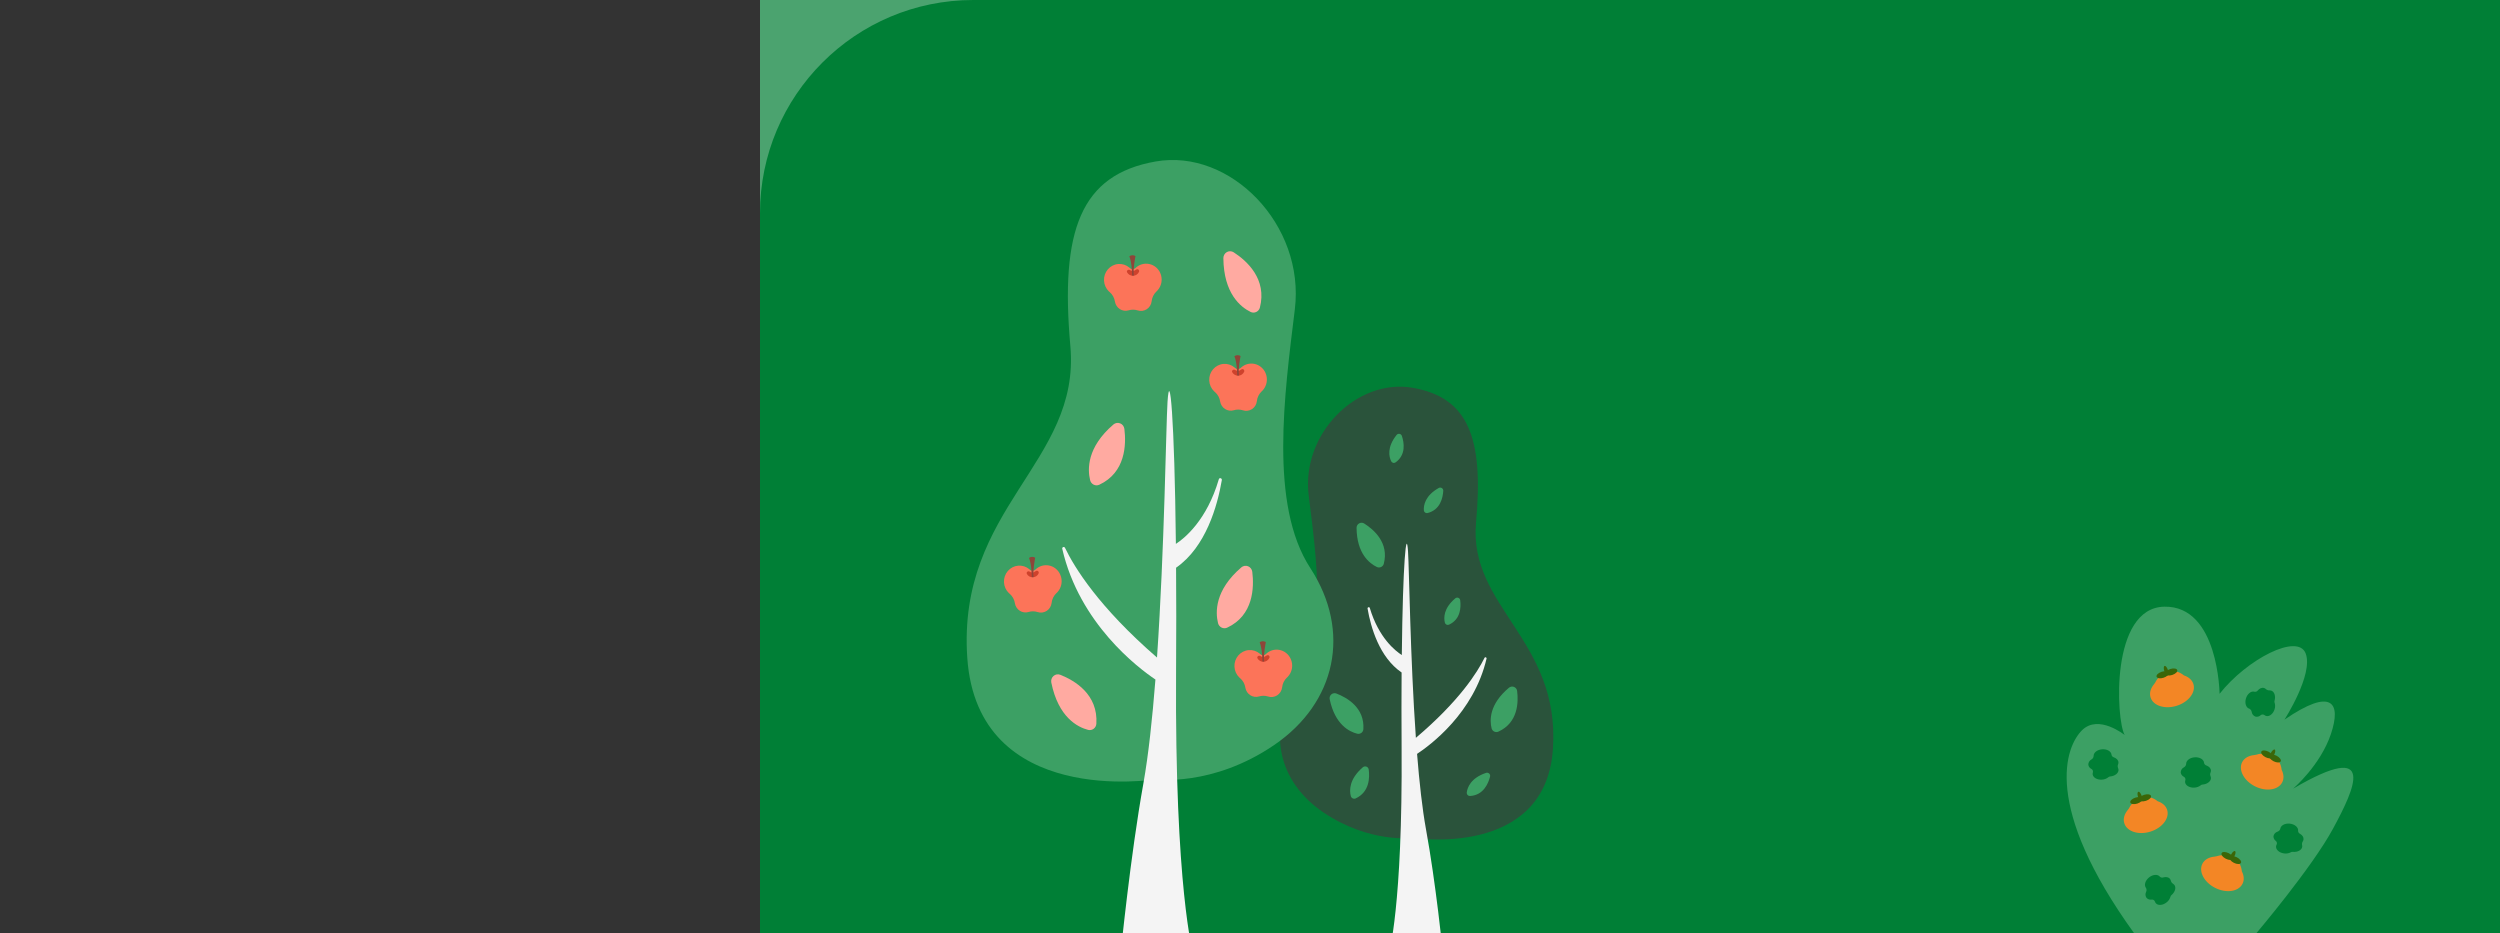 <svg width="375" height="140" viewBox="0 0 375 140" fill="none" xmlns="http://www.w3.org/2000/svg">
<rect x="0" y="0" width="375" height="140" fill="#333333" stroke="none"/>
<g clip-path="url(#clip0)">
<path d="M114 0H429V140H114V0Z" fill="#4BA36F"/>
<path d="M114 32C114 14.327 128.327 0 146 0H397C414.673 0 429 14.327 429 32V140H114V32Z" fill="#007F36"/>
<g clip-path="url(#clip1)">
<path d="M320.128 140H338.438C338.438 140 346.796 130.157 349.981 124.252C353.165 118.347 356.753 110.824 343.972 118.293C343.972 118.293 348.038 114.845 349.636 110.107C351.233 105.368 349.781 103.067 342.665 107.951C342.665 107.951 347.022 101.194 345.86 98.04C344.699 94.887 337.001 98.907 332.936 104.073C332.936 104.073 332.79 90.858 324.656 91.002C316.523 91.146 317.395 107.951 318.7 110.25C318.7 110.25 314.78 107.09 312.31 109.531C309.84 111.973 306.304 120.839 320.128 140Z" fill="#3CA064"/>
<path d="M327.59 101.311C327.59 101.311 326.642 100.486 325.817 100.767C325.155 100.992 325.199 101.257 325.136 101.341C325.136 101.341 325.12 101.341 325.113 101.341C324.982 101.322 324.708 101.079 324.186 101.349C323.814 101.574 323.517 101.903 323.331 102.294C323.273 102.407 323.201 102.513 323.118 102.609C322.592 103.233 322.37 103.967 322.592 104.636C322.998 105.88 324.766 106.428 326.537 105.859C328.308 105.291 329.412 103.822 329.004 102.585C328.804 101.978 328.28 101.538 327.59 101.311Z" fill="#F38625"/>
<path d="M324.535 101.662C325.034 101.502 325.373 101.173 325.292 100.926C325.211 100.679 324.741 100.609 324.243 100.769C323.744 100.929 323.405 101.259 323.486 101.505C323.567 101.752 324.037 101.822 324.535 101.662Z" fill="#3B6608"/>
<path d="M325.832 101.246C326.33 101.086 326.669 100.756 326.588 100.509C326.508 100.263 326.038 100.192 325.539 100.352C325.04 100.512 324.701 100.842 324.782 101.088C324.863 101.335 325.333 101.406 325.832 101.246Z" fill="#3B6608"/>
<path d="M325.129 101.23C325.277 101.182 325.299 100.844 325.178 100.474C325.056 100.105 324.838 99.844 324.69 99.891C324.542 99.939 324.52 100.277 324.641 100.646C324.762 101.016 324.98 101.277 325.129 101.23Z" fill="#3B6608"/>
<path d="M323.65 120.187C323.65 120.187 322.697 119.362 321.877 119.643C321.215 119.868 321.259 120.133 321.198 120.216C321.19 120.219 321.181 120.219 321.173 120.216C321.042 120.197 320.768 119.955 320.246 120.225C319.874 120.45 319.577 120.779 319.391 121.169C319.333 121.281 319.261 121.386 319.178 121.481C318.652 122.107 318.43 122.84 318.652 123.51C319.059 124.754 320.826 125.3 322.597 124.734C324.368 124.167 325.472 122.708 325.066 121.46C324.864 120.852 324.34 120.414 323.65 120.187Z" fill="#F38625"/>
<path d="M320.599 120.537C321.097 120.377 321.436 120.047 321.355 119.801C321.275 119.554 320.805 119.484 320.306 119.644C319.807 119.803 319.468 120.133 319.549 120.38C319.63 120.626 320.1 120.697 320.599 120.537Z" fill="#3B6608"/>
<path d="M321.893 120.123C322.392 119.963 322.731 119.633 322.65 119.386C322.569 119.14 322.099 119.069 321.6 119.229C321.102 119.389 320.763 119.719 320.844 119.965C320.924 120.212 321.394 120.282 321.893 120.123Z" fill="#3B6608"/>
<path d="M321.19 120.105C321.338 120.057 321.36 119.719 321.239 119.349C321.118 118.98 320.9 118.719 320.751 118.766C320.603 118.814 320.581 119.152 320.702 119.522C320.823 119.891 321.042 120.152 321.19 120.105Z" fill="#3B6608"/>
<path d="M342.242 115.467C342.242 115.467 342.156 114.216 341.377 113.84C340.748 113.537 340.59 113.757 340.487 113.771C340.482 113.771 340.478 113.77 340.474 113.768C340.47 113.766 340.466 113.762 340.464 113.759C340.385 113.655 340.366 113.291 339.804 113.118C339.379 113.017 338.934 113.041 338.523 113.187C338.401 113.225 338.275 113.25 338.148 113.26C337.33 113.332 336.649 113.696 336.324 114.323C335.724 115.486 336.582 117.11 338.239 117.947C339.896 118.783 341.731 118.52 342.331 117.356C342.624 116.789 342.568 116.11 342.242 115.467Z" fill="#F38625"/>
<path d="M340.893 113.589C341.012 113.358 340.73 112.98 340.263 112.744C339.796 112.508 339.321 112.504 339.202 112.735C339.083 112.966 339.365 113.345 339.832 113.581C340.299 113.816 340.774 113.82 340.893 113.589Z" fill="#3B6608"/>
<path d="M342.106 114.201C342.225 113.97 341.943 113.592 341.476 113.356C341.009 113.12 340.533 113.116 340.414 113.347C340.295 113.578 340.577 113.957 341.044 114.192C341.511 114.428 341.986 114.432 342.106 114.201Z" fill="#3B6608"/>
<path d="M341.135 113.188C341.314 112.842 341.346 112.505 341.207 112.435C341.068 112.365 340.811 112.589 340.633 112.935C340.454 113.281 340.422 113.618 340.56 113.688C340.699 113.758 340.956 113.534 341.135 113.188Z" fill="#3B6608"/>
<path d="M336.277 130.701C336.277 130.701 336.191 129.451 335.412 129.075C334.783 128.772 334.625 128.991 334.522 129.004C334.518 129.005 334.513 129.004 334.509 129.002C334.505 129 334.502 128.997 334.499 128.994C334.42 128.888 334.401 128.526 333.839 128.353C333.414 128.25 332.969 128.275 332.558 128.422C332.436 128.46 332.311 128.484 332.183 128.493C331.365 128.566 330.682 128.93 330.36 129.557C329.759 130.722 330.615 132.343 332.274 133.182C333.933 134.021 335.766 133.754 336.367 132.589C336.664 132.021 336.608 131.344 336.277 130.701Z" fill="#F38625"/>
<path d="M334.934 128.823C335.053 128.592 334.771 128.214 334.304 127.978C333.837 127.742 333.362 127.738 333.243 127.969C333.124 128.2 333.406 128.579 333.873 128.814C334.34 129.05 334.815 129.054 334.934 128.823Z" fill="#3B6608"/>
<path d="M336.147 129.435C336.266 129.204 335.984 128.826 335.517 128.59C335.05 128.354 334.574 128.35 334.455 128.581C334.336 128.812 334.618 129.19 335.085 129.426C335.552 129.662 336.027 129.666 336.147 129.435Z" fill="#3B6608"/>
<path d="M335.174 128.421C335.353 128.075 335.385 127.738 335.246 127.668C335.108 127.598 334.85 127.822 334.672 128.168C334.493 128.514 334.461 128.851 334.6 128.921C334.738 128.991 334.996 128.767 335.174 128.421Z" fill="#3B6608"/>
<path d="M316.517 116.47H316.529C317.258 116.406 317.818 115.951 317.776 115.441C317.771 115.362 317.75 115.286 317.717 115.214C317.676 115.124 317.654 115.027 317.654 114.928C317.654 114.83 317.676 114.732 317.717 114.642C317.757 114.544 317.774 114.438 317.766 114.332C317.739 114.005 317.468 113.736 317.079 113.601C316.989 113.577 316.908 113.527 316.846 113.458C316.784 113.389 316.743 113.304 316.729 113.213C316.687 112.693 316.028 112.326 315.283 112.397C314.583 112.461 314.043 112.889 314.043 113.372C314.042 113.38 314.042 113.388 314.043 113.397C314.037 113.506 314.003 113.613 313.944 113.706C313.884 113.799 313.801 113.875 313.703 113.927C313.564 114.002 313.447 114.113 313.367 114.249C313.286 114.384 313.245 114.539 313.246 114.696C313.262 114.827 313.309 114.953 313.384 115.062C313.46 115.172 313.561 115.261 313.679 115.323C313.779 115.368 313.86 115.447 313.907 115.545C313.953 115.644 313.963 115.756 313.933 115.86C313.899 115.957 313.888 116.059 313.901 116.16C313.966 116.642 314.567 116.988 315.268 116.949C315.64 116.936 315.998 116.801 316.284 116.564C316.349 116.508 316.431 116.475 316.517 116.47Z" fill="#007F36"/>
<path d="M330.372 117.683H330.382C331.113 117.628 331.679 117.163 331.642 116.668C331.637 116.589 331.618 116.513 331.586 116.441C331.545 116.351 331.523 116.254 331.523 116.155C331.523 116.056 331.545 115.959 331.586 115.869C331.627 115.771 331.645 115.665 331.638 115.559C331.616 115.231 331.348 114.959 330.96 114.821C330.87 114.796 330.789 114.746 330.727 114.676C330.664 114.607 330.624 114.521 330.61 114.429C330.575 113.909 329.929 113.535 329.175 113.597C328.475 113.655 327.93 114.077 327.924 114.559V114.585C327.916 114.694 327.879 114.799 327.818 114.89C327.757 114.981 327.673 115.055 327.574 115.105C327.434 115.178 327.316 115.288 327.234 115.423C327.152 115.558 327.108 115.712 327.108 115.869C327.124 116.002 327.173 116.13 327.251 116.24C327.328 116.35 327.432 116.44 327.553 116.501C327.653 116.547 327.733 116.626 327.779 116.725C327.824 116.824 327.832 116.936 327.8 117.04C327.766 117.136 327.755 117.239 327.767 117.34C327.825 117.822 328.424 118.175 329.124 118.144C329.497 118.135 329.856 118.004 330.144 117.77C330.209 117.718 330.288 117.687 330.372 117.683Z" fill="#007F36"/>
<path d="M343.901 127.779H343.913C344.64 127.854 345.28 127.504 345.336 127.002C345.344 126.924 345.338 126.845 345.318 126.769C345.295 126.674 345.292 126.574 345.31 126.477C345.327 126.38 345.366 126.288 345.421 126.206C345.48 126.117 345.516 126.015 345.528 125.91C345.565 125.582 345.353 125.269 344.994 125.064C344.909 125.025 344.837 124.961 344.787 124.882C344.738 124.803 344.713 124.711 344.716 124.617C344.773 124.098 344.206 123.618 343.452 123.545C342.752 123.479 342.14 123.798 342.051 124.273V124.297C342.025 124.404 341.971 124.502 341.895 124.582C341.819 124.663 341.723 124.722 341.617 124.754C341.465 124.802 341.33 124.89 341.225 125.008C341.12 125.126 341.049 125.27 341.021 125.425C341.014 125.558 341.04 125.69 341.097 125.811C341.153 125.932 341.238 126.037 341.345 126.118C341.435 126.181 341.499 126.273 341.526 126.379C341.553 126.484 341.541 126.596 341.492 126.693C341.441 126.781 341.411 126.88 341.405 126.981C341.375 127.466 341.9 127.918 342.596 128.012C342.964 128.068 343.341 128.002 343.666 127.823C343.738 127.784 343.82 127.769 343.901 127.779Z" fill="#007F36"/>
<path d="M341.182 105.114V105.104C341.384 104.411 341.151 103.718 340.657 103.581C340.581 103.559 340.501 103.55 340.422 103.555C340.322 103.561 340.223 103.546 340.129 103.512C340.036 103.477 339.951 103.424 339.879 103.356C339.801 103.283 339.708 103.229 339.606 103.198C339.285 103.104 338.935 103.257 338.667 103.567C338.612 103.644 338.537 103.702 338.449 103.736C338.361 103.77 338.265 103.778 338.173 103.758C337.67 103.609 337.087 104.077 336.882 104.797C336.692 105.463 336.899 106.119 337.355 106.294H337.379C337.48 106.34 337.568 106.41 337.634 106.499C337.7 106.587 337.742 106.691 337.756 106.8C337.777 106.955 337.841 107.101 337.939 107.223C338.038 107.345 338.168 107.439 338.316 107.493C338.448 107.526 338.586 107.525 338.718 107.492C338.85 107.458 338.971 107.394 339.071 107.303C339.149 107.226 339.253 107.18 339.362 107.173C339.472 107.165 339.581 107.197 339.669 107.263C339.747 107.329 339.84 107.376 339.94 107.4C340.417 107.514 340.962 107.084 341.177 106.424C341.299 106.076 341.299 105.697 341.177 105.348C341.154 105.272 341.156 105.19 341.182 105.114Z" fill="#007F36"/>
<path d="M325.712 134.272C326.273 133.806 326.465 133.109 326.141 132.721C326.092 132.661 326.033 132.609 325.966 132.568C325.88 132.519 325.806 132.451 325.748 132.371C325.689 132.292 325.649 132.2 325.628 132.104C325.604 132.001 325.557 131.904 325.489 131.822C325.278 131.567 324.899 131.501 324.503 131.61C324.414 131.645 324.316 131.653 324.223 131.632C324.129 131.612 324.044 131.564 323.978 131.496C323.645 131.094 322.897 131.16 322.32 131.643C321.795 132.09 321.588 132.75 321.868 133.145L321.883 133.166C321.942 133.259 321.975 133.366 321.981 133.476C321.986 133.586 321.962 133.695 321.912 133.793C321.841 133.934 321.811 134.091 321.823 134.248C321.835 134.404 321.89 134.554 321.982 134.682C322.074 134.782 322.188 134.858 322.317 134.903C322.445 134.948 322.582 134.961 322.716 134.941C322.826 134.918 322.939 134.936 323.036 134.991C323.133 135.046 323.206 135.134 323.242 135.239C323.271 135.336 323.322 135.426 323.391 135.502C323.722 135.859 324.416 135.803 324.967 135.374C325.266 135.154 325.481 134.841 325.577 134.485C325.597 134.401 325.645 134.326 325.712 134.272Z" fill="#007F36"/>
</g>
<g clip-path="url(#clip2)">
<path d="M211.88 125.68C211.88 125.68 231.781 128.856 232.934 112.408C234.086 95.96 220.244 91.057 221.407 78.361C222.57 65.665 220.244 59.609 211.88 58.164C203.517 56.718 195.153 65.088 196.306 74.322C197.458 83.556 199.19 95.673 194.577 102.597C189.963 109.522 191.692 117.313 198.614 121.931C205.535 126.549 211.88 125.68 211.88 125.68Z" fill="#2A533B"/>
<path d="M210.241 112.174C210.215 107.989 210.215 104.222 210.241 100.873C206.899 98.593 205.609 94.08 205.135 91.282C205.097 91.076 205.403 90.985 205.467 91.189C206.808 95.683 209.311 97.644 210.271 98.255C210.424 84.414 210.96 78.919 211.206 82.751C211.375 85.382 211.542 98.738 212.381 110.675C218.905 105.15 221.626 100.816 222.677 98.679C222.694 98.642 222.725 98.613 222.763 98.598C222.801 98.582 222.843 98.582 222.881 98.596C222.919 98.61 222.951 98.638 222.97 98.674C222.988 98.71 222.993 98.752 222.982 98.792C221.082 106.942 214.525 111.788 212.56 113.081C212.903 117.35 213.34 121.322 213.9 124.401C215.364 132.345 216.444 143 216.444 143H208.335C208.335 143 210.4 136.006 210.241 112.174Z" fill="#F4F4F4"/>
<path d="M216.731 93.401C216.552 92.688 216.509 91.255 218.297 89.746C218.359 89.694 218.434 89.66 218.513 89.647C218.593 89.634 218.675 89.643 218.75 89.673C218.825 89.703 218.891 89.752 218.94 89.816C218.99 89.879 219.021 89.955 219.031 90.035C219.163 91.065 219.112 92.897 217.345 93.701C217.286 93.728 217.221 93.74 217.156 93.739C217.091 93.738 217.027 93.722 216.969 93.694C216.91 93.665 216.859 93.624 216.818 93.573C216.777 93.523 216.747 93.464 216.731 93.401Z" fill="#3CA064"/>
<path d="M223.739 109.248C223.441 108.055 223.366 105.655 226.344 103.158C226.448 103.071 226.572 103.015 226.705 102.993C226.838 102.972 226.974 102.987 227.1 103.036C227.225 103.085 227.335 103.167 227.417 103.274C227.5 103.38 227.552 103.507 227.569 103.64C227.786 105.357 227.706 108.406 224.763 109.744C224.664 109.789 224.556 109.811 224.448 109.809C224.339 109.808 224.233 109.783 224.135 109.735C224.037 109.688 223.951 109.62 223.883 109.536C223.814 109.452 223.765 109.353 223.739 109.248Z" fill="#3CA064"/>
<path d="M203.583 110.056C202.393 109.761 200.243 108.688 199.452 104.877C199.425 104.745 199.434 104.608 199.479 104.481C199.523 104.354 199.6 104.241 199.703 104.154C199.806 104.067 199.93 104.009 200.063 103.987C200.195 103.965 200.332 103.978 200.457 104.027C202.066 104.644 204.717 106.159 204.505 109.39C204.496 109.498 204.465 109.603 204.412 109.697C204.359 109.792 204.286 109.873 204.198 109.937C204.11 110 204.01 110.043 203.903 110.064C203.797 110.084 203.688 110.082 203.583 110.056Z" fill="#3CA064"/>
<path d="M202.62 119.416C202.403 118.573 202.352 116.87 204.435 115.084C204.508 115.024 204.596 114.984 204.69 114.969C204.784 114.954 204.88 114.964 204.969 114.998C205.057 115.032 205.135 115.089 205.194 115.163C205.254 115.237 205.292 115.326 205.306 115.419C205.473 116.634 205.43 118.796 203.35 119.764C203.279 119.795 203.203 119.81 203.127 119.808C203.05 119.807 202.975 119.789 202.906 119.756C202.837 119.723 202.775 119.675 202.726 119.617C202.677 119.558 202.641 119.489 202.62 119.416Z" fill="#3CA064"/>
<path d="M213.576 76.545C213.531 75.8 213.753 74.357 215.809 73.196C215.881 73.156 215.961 73.136 216.043 73.138C216.125 73.14 216.205 73.164 216.274 73.207C216.344 73.25 216.4 73.311 216.438 73.384C216.476 73.456 216.494 73.538 216.49 73.619C216.428 74.668 216.042 76.481 214.134 76.956C214.07 76.971 214.003 76.972 213.938 76.959C213.874 76.946 213.813 76.919 213.76 76.88C213.707 76.841 213.663 76.791 213.631 76.733C213.599 76.675 213.581 76.611 213.576 76.545Z" fill="#3CA064"/>
<path d="M208.668 69.175C208.352 68.502 208.017 67.078 209.491 65.241C209.542 65.177 209.61 65.128 209.687 65.1C209.763 65.071 209.847 65.063 209.927 65.078C210.008 65.092 210.083 65.128 210.145 65.182C210.207 65.236 210.253 65.305 210.279 65.383C210.614 66.378 210.933 68.205 209.338 69.358C209.284 69.396 209.222 69.421 209.157 69.432C209.091 69.444 209.024 69.441 208.961 69.423C208.897 69.406 208.837 69.375 208.787 69.332C208.736 69.289 208.696 69.236 208.668 69.175Z" fill="#3CA064"/>
<path d="M206.532 85.05C205.422 84.513 203.521 83.054 203.484 79.168C203.483 79.034 203.518 78.901 203.586 78.785C203.654 78.668 203.752 78.573 203.869 78.507C203.987 78.441 204.12 78.409 204.254 78.412C204.389 78.416 204.52 78.456 204.634 78.527C206.097 79.45 208.387 81.448 207.566 84.572C207.538 84.677 207.486 84.774 207.416 84.857C207.346 84.94 207.258 85.006 207.16 85.052C207.061 85.097 206.954 85.12 206.846 85.12C206.737 85.12 206.63 85.096 206.532 85.05Z" fill="#3CA064"/>
<path d="M220.012 118.879C220.109 118.12 220.61 116.707 222.908 115.929C222.987 115.902 223.072 115.898 223.154 115.916C223.236 115.933 223.312 115.973 223.374 116.03C223.435 116.087 223.48 116.159 223.505 116.24C223.529 116.32 223.531 116.405 223.511 116.487C223.243 117.533 222.511 119.289 220.495 119.399C220.428 119.402 220.36 119.39 220.298 119.364C220.236 119.339 220.18 119.3 220.134 119.25C220.088 119.201 220.053 119.142 220.032 119.078C220.011 119.014 220.005 118.946 220.012 118.879Z" fill="#3CA064"/>
</g>
<g clip-path="url(#clip3)">
<path d="M173.332 116.897C173.332 116.897 146.64 121.255 145.093 98.679C143.547 76.103 162.113 69.374 160.556 51.947C158.999 34.521 162.113 26.209 173.332 24.224C184.552 22.24 195.775 33.729 194.225 46.403C192.675 59.077 190.356 75.709 196.548 85.213C202.74 94.718 200.417 105.412 191.129 111.751C181.84 118.09 173.332 116.897 173.332 116.897Z" fill="#3CA064"/>
<path d="M176.411 100.671C176.449 94.923 176.449 89.752 176.411 85.158C180.891 82.048 182.621 75.852 183.275 72.013C183.322 71.726 182.916 71.604 182.826 71.88C181.028 78.05 177.673 80.745 176.382 81.584C176.177 62.586 175.461 55.043 175.127 60.303C174.9 63.914 174.677 82.247 173.552 98.631C164.807 91.048 161.153 85.107 159.744 82.162C159.718 82.115 159.677 82.079 159.628 82.061C159.579 82.042 159.525 82.042 159.476 82.061C159.427 82.08 159.386 82.116 159.36 82.163C159.335 82.209 159.327 82.264 159.337 82.317C161.901 93.507 170.679 100.159 173.315 101.93C172.854 107.79 172.268 113.245 171.517 117.471C169.553 128.371 168.104 143 168.104 143H178.967C178.967 143 176.199 133.4 176.411 100.671Z" fill="#F4F4F4"/>
<path d="M189.816 55.919C189.662 55.576 189.43 55.276 189.139 55.043C188.849 54.81 188.509 54.651 188.147 54.579C187.785 54.507 187.411 54.524 187.057 54.629C186.702 54.734 186.377 54.924 186.109 55.183C185.994 55.295 185.841 55.357 185.683 55.357C185.524 55.357 185.372 55.295 185.257 55.183L185.181 55.117C184.714 54.726 184.118 54.536 183.517 54.587C182.916 54.638 182.358 54.926 181.96 55.389C181.562 55.853 181.356 56.457 181.385 57.074C181.413 57.691 181.675 58.272 182.114 58.695L182.24 58.801C182.668 59.169 182.948 59.685 183.027 60.252C183.068 60.478 183.155 60.694 183.282 60.884C183.409 61.074 183.573 61.235 183.765 61.356C183.956 61.477 184.17 61.556 184.393 61.588C184.616 61.62 184.843 61.603 185.059 61.54C185.499 61.402 185.97 61.402 186.411 61.54C186.642 61.62 186.888 61.645 187.131 61.614C187.373 61.583 187.605 61.496 187.81 61.36C188.007 61.229 188.173 61.056 188.297 60.853C188.422 60.649 188.501 60.42 188.529 60.182C188.586 59.618 188.841 59.094 189.248 58.709L189.37 58.595C189.701 58.248 189.92 57.806 190 57.328C190.08 56.85 190.016 56.359 189.816 55.919Z" fill="#FC7459"/>
<path d="M184.865 55.551C184.831 55.585 184.809 55.629 184.801 55.676C184.793 55.724 184.801 55.773 184.822 55.816C184.91 55.983 185.042 56.123 185.203 56.218C185.363 56.314 185.547 56.362 185.733 56.358C185.919 56.354 186.1 56.297 186.256 56.194C186.413 56.092 186.538 55.947 186.62 55.776C186.644 55.719 186.651 55.657 186.64 55.596C186.629 55.536 186.601 55.48 186.558 55.437C186.53 55.41 186.497 55.39 186.46 55.377C186.423 55.364 186.385 55.36 186.346 55.363C186.195 55.385 186.008 55.562 185.886 55.606C185.751 55.639 185.611 55.639 185.476 55.606C185.383 55.58 185.228 55.452 185.117 55.444C185.069 55.441 185.022 55.448 184.978 55.467C184.935 55.485 184.896 55.514 184.865 55.551Z" fill="#CE422C"/>
<path d="M185.577 56.324C185.577 56.324 185.577 54.428 185.159 53.431C185.294 53.334 185.454 53.279 185.619 53.274C185.784 53.269 185.947 53.313 186.087 53.401C186.087 53.401 185.684 55.419 185.846 56.32L185.577 56.324Z" fill="#8E4539"/>
<path d="M159.024 86.163C158.87 85.821 158.638 85.521 158.348 85.289C158.058 85.056 157.718 84.897 157.356 84.826C156.995 84.754 156.622 84.771 156.268 84.875C155.914 84.98 155.589 85.169 155.32 85.427C155.208 85.541 155.057 85.607 154.898 85.611C154.739 85.614 154.585 85.555 154.468 85.445L154.393 85.379C153.926 84.989 153.329 84.799 152.728 84.85C152.127 84.9 151.569 85.188 151.171 85.652C150.774 86.116 150.567 86.72 150.596 87.337C150.625 87.953 150.886 88.534 151.325 88.957L151.451 89.064C151.879 89.431 152.16 89.948 152.239 90.514C152.279 90.741 152.366 90.957 152.492 91.147C152.619 91.338 152.784 91.499 152.975 91.62C153.167 91.742 153.381 91.821 153.604 91.852C153.827 91.883 154.054 91.867 154.27 91.803C154.711 91.665 155.182 91.665 155.623 91.803C155.854 91.883 156.1 91.908 156.342 91.877C156.584 91.846 156.817 91.759 157.021 91.622C157.218 91.492 157.385 91.319 157.509 91.115C157.633 90.912 157.712 90.683 157.741 90.444C157.798 89.881 158.054 89.357 158.46 88.972L158.582 88.858C158.916 88.509 159.138 88.064 159.217 87.582C159.296 87.1 159.229 86.605 159.024 86.163Z" fill="#FC7459"/>
<path d="M154.058 85.795C154.024 85.829 154.002 85.873 153.994 85.92C153.986 85.968 153.994 86.017 154.015 86.06C154.097 86.228 154.226 86.367 154.386 86.46C154.545 86.552 154.728 86.594 154.911 86.579C155.095 86.586 155.276 86.536 155.433 86.436C155.589 86.337 155.713 86.192 155.788 86.02C155.813 85.963 155.82 85.9 155.808 85.84C155.797 85.779 155.767 85.724 155.723 85.681C155.695 85.654 155.662 85.633 155.625 85.621C155.589 85.608 155.55 85.603 155.511 85.607C155.364 85.629 155.177 85.806 155.055 85.85C154.92 85.883 154.779 85.883 154.645 85.85C154.551 85.825 154.396 85.696 154.285 85.688C154.242 85.688 154.199 85.698 154.16 85.716C154.121 85.735 154.086 85.762 154.058 85.795Z" fill="#CE422C"/>
<path d="M154.767 86.579C154.767 86.579 154.767 84.683 154.353 83.686C154.488 83.589 154.648 83.534 154.813 83.529C154.978 83.524 155.141 83.568 155.281 83.656C155.281 83.656 154.878 85.674 155.04 86.579H154.767Z" fill="#8E4539"/>
<path d="M193.603 98.83C193.448 98.487 193.216 98.187 192.926 97.954C192.636 97.721 192.295 97.562 191.933 97.49C191.571 97.418 191.198 97.435 190.843 97.54C190.489 97.645 190.164 97.835 189.895 98.094C189.782 98.208 189.63 98.273 189.471 98.276C189.312 98.28 189.158 98.221 189.04 98.112L188.964 98.046C188.497 97.655 187.9 97.466 187.3 97.516C186.699 97.567 186.141 97.855 185.743 98.319C185.345 98.783 185.139 99.387 185.168 100.003C185.196 100.62 185.458 101.201 185.897 101.624L186.023 101.731C186.451 102.098 186.731 102.615 186.81 103.181C186.851 103.408 186.938 103.623 187.065 103.813C187.192 104.003 187.356 104.164 187.547 104.286C187.739 104.407 187.953 104.486 188.176 104.518C188.399 104.549 188.625 104.533 188.842 104.47C189.282 104.332 189.753 104.332 190.194 104.47C190.421 104.548 190.662 104.574 190.9 104.545C191.138 104.516 191.367 104.434 191.57 104.304C191.773 104.175 191.946 104 192.075 103.794C192.205 103.588 192.288 103.355 192.319 103.111C192.373 102.546 192.629 102.022 193.038 101.639L193.157 101.525C193.492 101.177 193.714 100.731 193.794 100.249C193.874 99.767 193.807 99.272 193.603 98.83Z" fill="#FC7459"/>
<path d="M188.651 98.462C188.617 98.496 188.595 98.54 188.587 98.587C188.58 98.635 188.587 98.684 188.608 98.727C188.696 98.894 188.828 99.034 188.989 99.129C189.15 99.225 189.333 99.273 189.519 99.269C189.705 99.265 189.886 99.208 190.043 99.106C190.199 99.003 190.325 98.858 190.406 98.686C190.431 98.63 190.439 98.567 190.428 98.505C190.417 98.444 190.388 98.388 190.345 98.344C190.316 98.318 190.283 98.298 190.246 98.286C190.209 98.274 190.171 98.27 190.133 98.274C189.982 98.296 189.795 98.473 189.676 98.517C189.541 98.55 189.401 98.55 189.266 98.517C189.169 98.491 189.018 98.362 188.906 98.355C188.859 98.352 188.811 98.359 188.767 98.378C188.722 98.396 188.683 98.425 188.651 98.462Z" fill="#CE422C"/>
<path d="M189.363 99.235C189.363 99.235 189.363 97.339 188.949 96.342C189.084 96.245 189.243 96.19 189.407 96.185C189.572 96.179 189.734 96.224 189.874 96.312C189.874 96.312 189.471 98.329 189.633 99.231L189.363 99.235Z" fill="#8E4539"/>
<path d="M174.034 40.933C173.879 40.591 173.646 40.291 173.356 40.059C173.066 39.826 172.726 39.667 172.364 39.596C172.002 39.524 171.629 39.541 171.274 39.645C170.92 39.75 170.595 39.939 170.326 40.197C170.211 40.309 170.059 40.371 169.9 40.371C169.742 40.371 169.589 40.309 169.474 40.197L169.399 40.131C168.932 39.74 168.335 39.55 167.734 39.601C167.133 39.652 166.575 39.94 166.177 40.404C165.78 40.868 165.573 41.472 165.602 42.088C165.631 42.705 165.892 43.286 166.331 43.709L166.457 43.816C166.885 44.183 167.166 44.7 167.245 45.266C167.286 45.492 167.372 45.708 167.499 45.898C167.626 46.088 167.791 46.249 167.982 46.37C168.173 46.492 168.387 46.571 168.61 46.602C168.833 46.634 169.06 46.618 169.276 46.554C169.717 46.416 170.188 46.416 170.628 46.554C170.86 46.634 171.106 46.66 171.348 46.628C171.59 46.597 171.823 46.51 172.027 46.374C172.224 46.244 172.391 46.071 172.515 45.867C172.639 45.663 172.718 45.434 172.746 45.196C172.803 44.632 173.059 44.108 173.466 43.724L173.584 43.609C173.915 43.263 174.136 42.821 174.216 42.343C174.296 41.865 174.233 41.373 174.034 40.933Z" fill="#FC7459"/>
<path d="M169.093 40.565C169.059 40.6 169.037 40.644 169.029 40.693C169.022 40.741 169.029 40.79 169.05 40.834C169.139 41 169.272 41.138 169.432 41.232C169.593 41.327 169.776 41.374 169.962 41.37C170.147 41.365 170.328 41.309 170.484 41.207C170.64 41.104 170.766 40.96 170.848 40.79C170.873 40.734 170.881 40.671 170.87 40.611C170.859 40.55 170.83 40.494 170.786 40.451C170.758 40.424 170.724 40.404 170.688 40.391C170.651 40.379 170.613 40.374 170.574 40.377C170.423 40.4 170.236 40.576 170.118 40.62C169.983 40.654 169.842 40.654 169.708 40.62C169.611 40.595 169.456 40.466 169.348 40.458C169.3 40.454 169.252 40.462 169.208 40.48C169.163 40.499 169.124 40.528 169.093 40.565Z" fill="#CE422C"/>
<path d="M169.812 41.331C169.812 41.331 169.812 39.435 169.399 38.441C169.532 38.343 169.691 38.288 169.856 38.282C170.02 38.276 170.182 38.32 170.323 38.408C170.323 38.408 169.92 40.425 170.082 41.331H169.812Z" fill="#8E4539"/>
<path d="M163.519 72.031C163.12 70.393 163.019 67.099 167.014 63.672C167.153 63.553 167.32 63.475 167.499 63.446C167.677 63.416 167.86 63.437 168.028 63.505C168.196 63.572 168.343 63.685 168.454 63.831C168.565 63.977 168.635 64.151 168.658 64.334C168.949 66.69 168.841 70.876 164.893 72.712C164.76 72.773 164.616 72.804 164.47 72.802C164.325 72.799 164.182 72.765 164.051 72.7C163.92 72.635 163.804 72.541 163.713 72.426C163.621 72.311 163.555 72.176 163.519 72.031Z" fill="#FFAAA1"/>
<path d="M182.703 93.467C182.304 91.832 182.204 88.534 186.199 85.107C186.337 84.989 186.505 84.911 186.683 84.881C186.861 84.852 187.044 84.872 187.212 84.94C187.38 85.008 187.527 85.12 187.638 85.266C187.749 85.412 187.819 85.586 187.842 85.769C188.133 88.125 188.025 92.311 184.077 94.148C183.944 94.209 183.8 94.239 183.655 94.237C183.509 94.235 183.366 94.2 183.235 94.135C183.104 94.07 182.989 93.977 182.897 93.861C182.805 93.746 182.739 93.611 182.703 93.467Z" fill="#FFAAA1"/>
<path d="M163.232 109.487C161.635 109.075 158.751 107.602 157.694 102.379C157.659 102.2 157.671 102.014 157.729 101.841C157.787 101.668 157.889 101.514 158.025 101.396C158.16 101.277 158.324 101.197 158.5 101.165C158.676 101.132 158.857 101.149 159.024 101.212C161.182 102.062 164.738 104.138 164.454 108.574C164.443 108.721 164.4 108.863 164.33 108.991C164.26 109.119 164.163 109.23 164.047 109.317C163.931 109.404 163.798 109.464 163.657 109.493C163.517 109.522 163.372 109.52 163.232 109.487Z" fill="#FFAAA1"/>
<path d="M187.594 46.794C186.105 46.057 183.556 44.058 183.505 38.724C183.503 38.539 183.551 38.357 183.642 38.197C183.733 38.036 183.865 37.904 184.023 37.814C184.181 37.724 184.36 37.679 184.541 37.685C184.722 37.69 184.899 37.745 185.051 37.845C187.011 39.107 190.086 41.85 188.982 46.142C188.943 46.285 188.874 46.418 188.779 46.532C188.685 46.645 188.568 46.736 188.435 46.797C188.303 46.859 188.16 46.891 188.014 46.891C187.869 46.89 187.725 46.857 187.594 46.794Z" fill="#FFAAA1"/>
</g>
</g>
<defs>
<clipPath id="clip0">
<rect width="375" height="140" fill="white"/>
</clipPath>
<clipPath id="clip1">
<rect width="43" height="49" fill="white" transform="translate(310 91)"/>
</clipPath>
<clipPath id="clip2">
<rect width="41" height="85" fill="white" transform="translate(192 58)"/>
</clipPath>
<clipPath id="clip3">
<rect width="55" height="119" fill="white" transform="translate(145 24)"/>
</clipPath>
</defs>
</svg>
